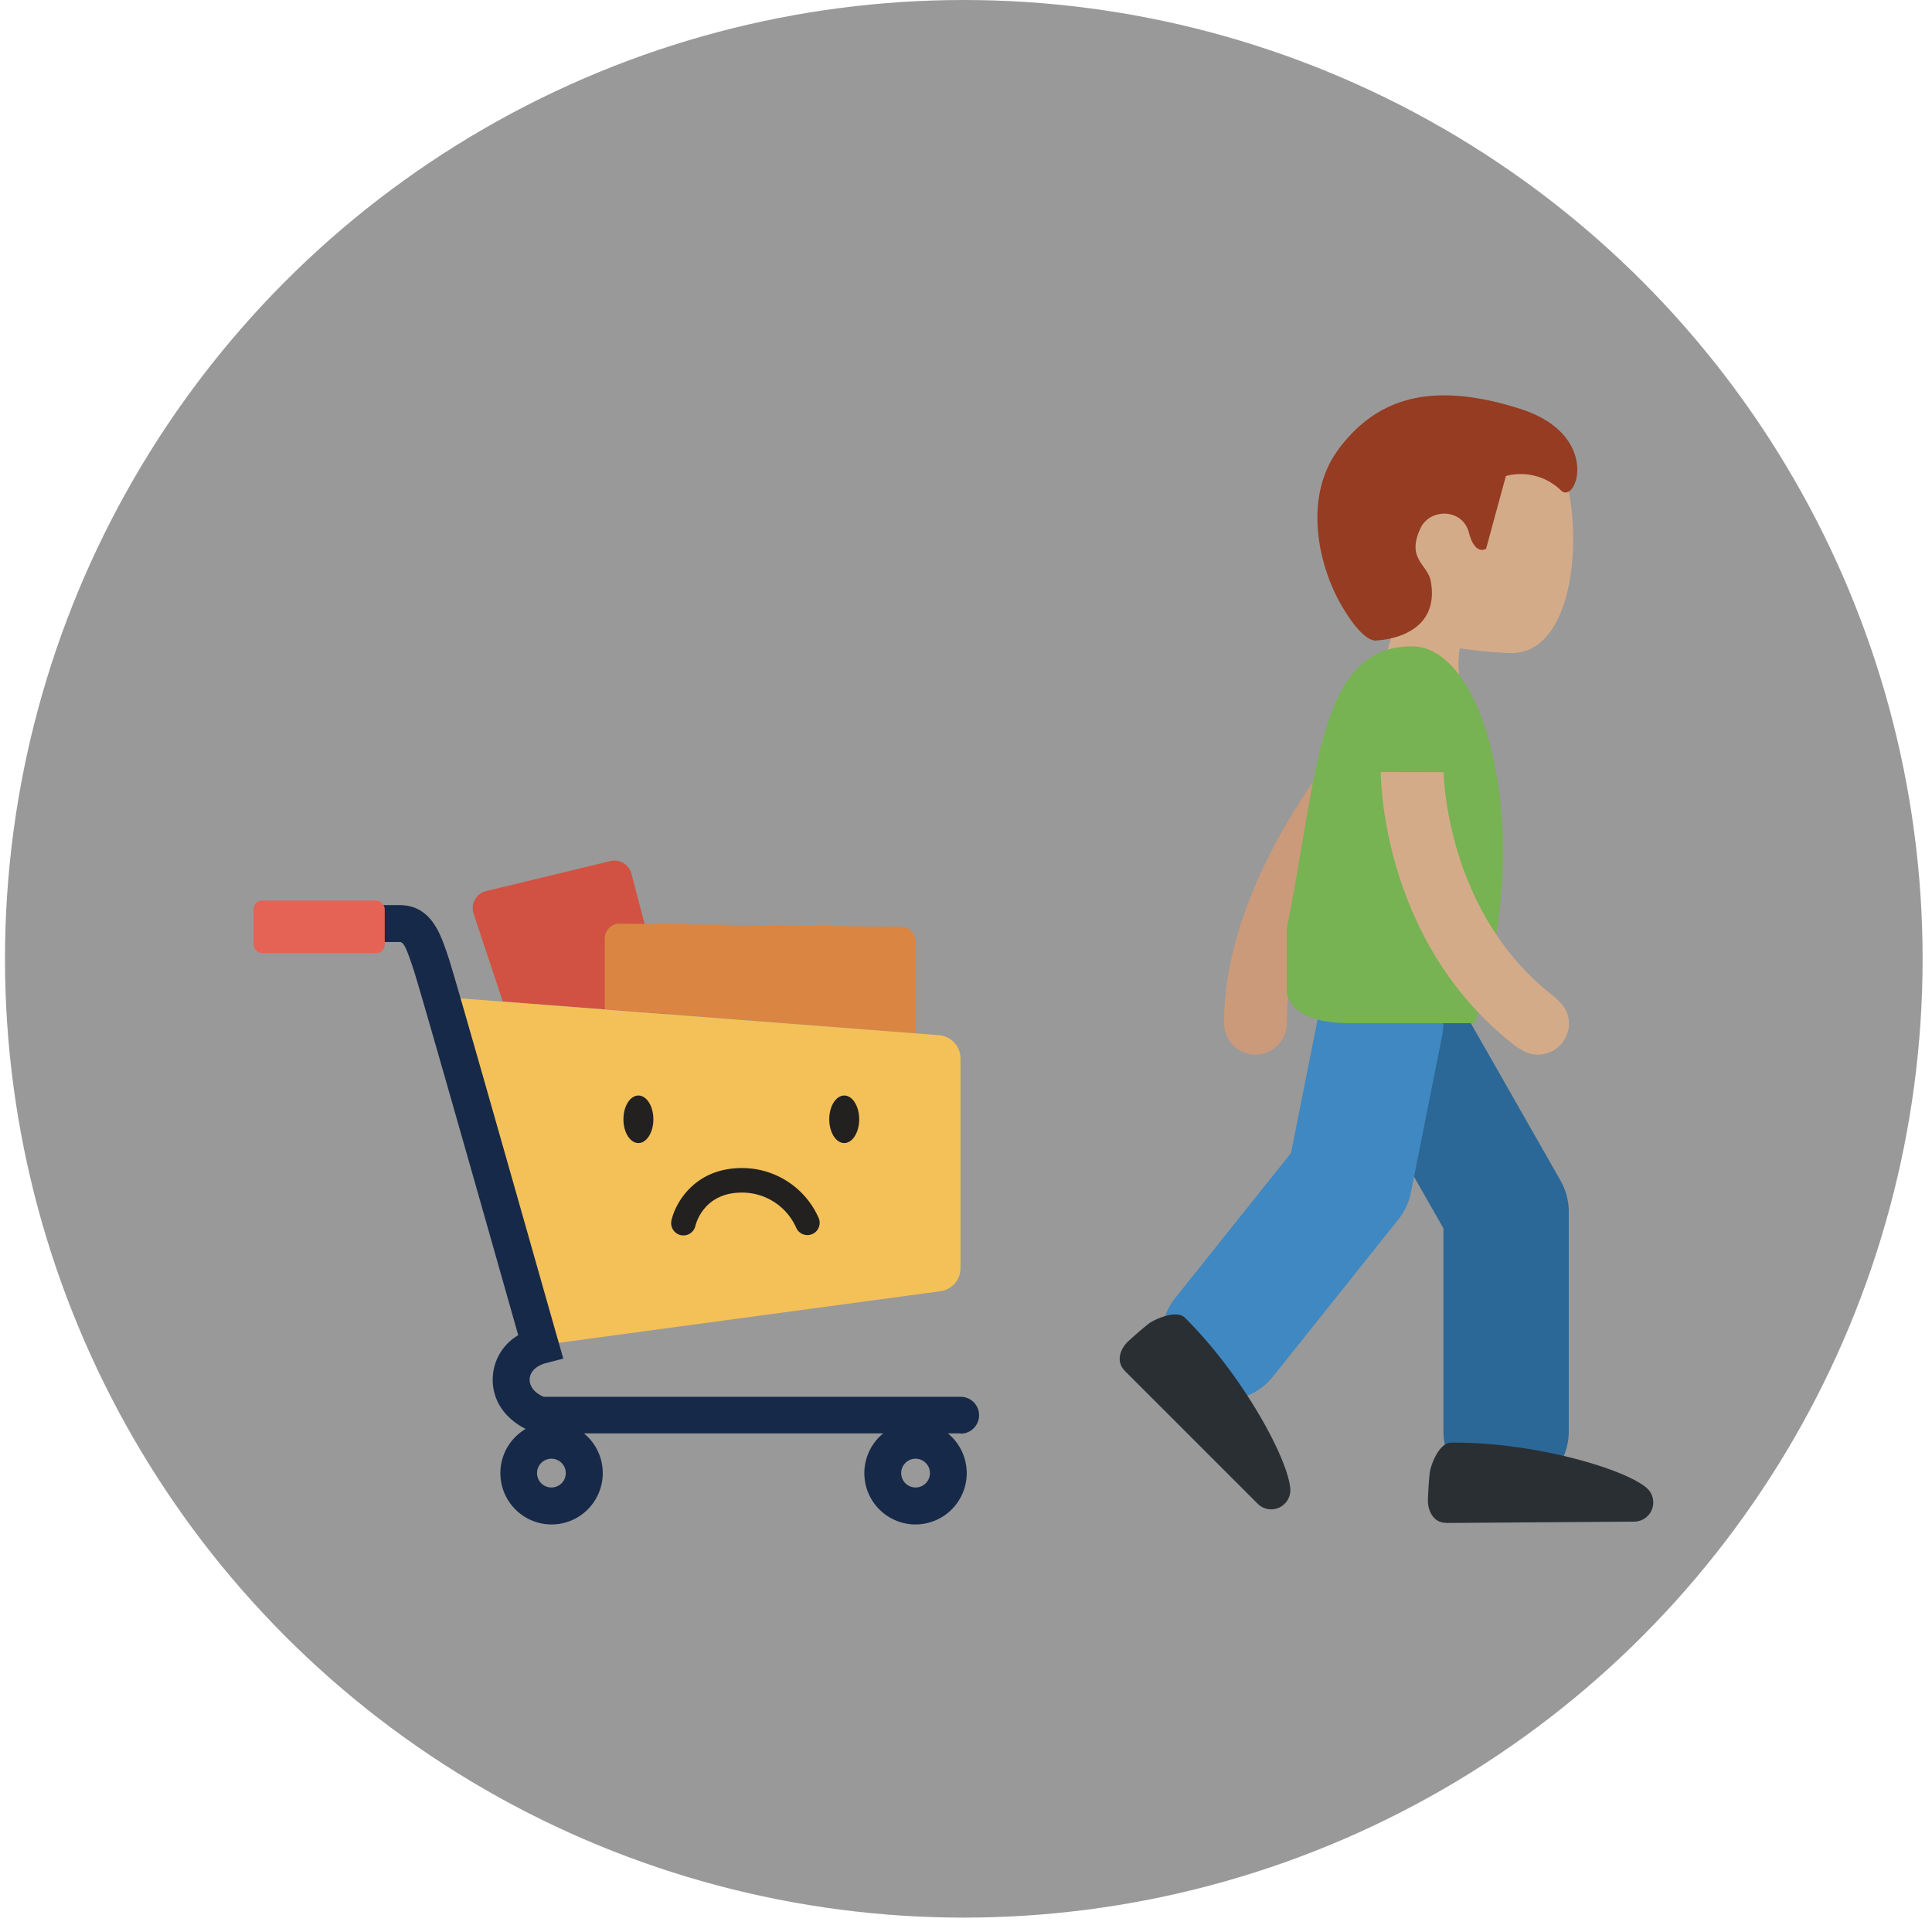 <svg xmlns="http://www.w3.org/2000/svg" width="129" height="129" viewBox="0 0 129 129">
    <g fill="none" fill-rule="evenodd" transform="translate(.333)">
        <circle cx="64.02" cy="64.02" r="64.02" fill="#000" fill-opacity=".4"/>
        <g fill-rule="nonzero" transform="translate(16.598 26.082)">
            <path fill="#D15242" d="M16.643 40.79l-1.951-5.858a1.177 1.177 0 0 1 .837-1.515l8.284-2.004a1.178 1.178 0 0 1 1.418.845l2.46 9.384-11.048-.852z"/>
            <path fill="#DA8542" d="M44.2 42.916v-6.13a.988.988 0 0 0-.958-.99l-18.793-.205a.982.982 0 0 0-.997.986V41.3L44.2 42.916z"/>
            <path fill="#F4C158" d="M19.14 63.745l26.714-3.611a1.555 1.555 0 0 0 1.348-1.543v-14c0-.814-.625-1.491-1.434-1.553l-33.29-2.561 6.663 23.268z"/>
            <ellipse cx="39.438" cy="48.653" fill="#232120" rx="1" ry="1.588"/>
            <ellipse cx="25.695" cy="48.653" fill="#232120" rx="1" ry="1.588"/>
            <path fill="#162948" d="M47.202 69.626H18.959l-.173-.051c-1.047-.32-2.82-1.421-2.82-3.554a3.443 3.443 0 0 1 1.706-2.951c-2.418-8.536-6.63-23.371-6.995-24.425l-.09-.275c-.45-1.341-.6-1.556-.855-1.556H6.327a1.229 1.229 0 0 1-1.117-.597 1.235 1.235 0 0 1 0-1.268c.234-.39.663-.62 1.117-.597h3.405c2.098 0 2.724 1.87 3.194 3.237l.089.266c.492 1.447 7.026 24.571 7.317 25.557l.348 1.22-1.23.32c-.092.026-1.015.304-1.015 1.085 0 .666.639 1.022.936 1.146h27.844c.677 0 1.226.55 1.226 1.23 0 .679-.549 1.23-1.226 1.23l-.013-.017z"/>
            <rect width="8.758" height="3.518" y="34.048" fill="#E56354" rx=".572"/>
            <path fill="#162948" d="M44.2 75.706a3.422 3.422 0 0 1-3.418-3.426 3.422 3.422 0 0 1 3.418-3.425 3.422 3.422 0 0 1 3.417 3.425 3.425 3.425 0 0 1-3.417 3.426zm0-4.39a.96.96 0 0 0-.958.961.96.96 0 1 0 .958-.96zM19.885 75.706a3.422 3.422 0 0 1-3.405-3.434 3.421 3.421 0 0 1 3.422-3.417 3.422 3.422 0 0 1 3.413 3.425c0 .91-.363 1.784-1.006 2.426a3.416 3.416 0 0 1-2.424 1zm0-4.39a.96.96 0 0 0-.958.961.96.96 0 1 0 .958-.96z"/>
            <path fill="#232120" d="M36.982 56.385a.82.82 0 0 1-.76-.512 3.947 3.947 0 0 0-3.62-2.325c-2.484 0-3.04 1.982-3.097 2.206a.82.82 0 1 1-1.597-.371c.275-1.2 1.597-3.474 4.692-3.474a5.582 5.582 0 0 1 5.139 3.352.82.82 0 0 1-.757 1.124z"/>
            <path fill="#D4AB88" d="M73.44 12.838a7.358 7.358 0 0 0 2.657 3.093c-.374 1.668-1.227 3.448-.78 5.737.767 3.915 6.069 2.058 5.309-1.85a7.015 7.015 0 0 1-.09-2.616c1.09.168 2.188.275 3.29.32 3.986.18 4.9-6.637 3.925-11.119-.974-4.482-7.164-6.121-10.958-4.348-3.794 1.774-5.295 6.59-3.354 10.783"/>
            <path fill="#953C22" d="M72.453 3.906c-2.39 3.173-1.374 7.767.198 10.453 1.57 2.686 2.376 2.314 2.376 2.314s4.232-.112 3.583-3.909c-.204-1.2-1.673-1.498-.69-3.585.64-1.345 2.805-1.313 3.223.288.418 1.6 1.153 1.088 1.153 1.088l1.322-4.853a3.845 3.845 0 0 1 3.676.96c1.029 1.012 2.744-3.7-2.711-5.442-6.244-1.992-9.729-.512-12.137 2.683"/>
            <path fill="#CB9A7A" d="M66.895 44.334a2.094 2.094 0 0 1-2.092-2.097c0-11.22 10.62-21.997 11.073-22.452a2.089 2.089 0 0 1 2.96-.001c.817.818.818 2.146.001 2.966-.099.1-9.85 10.011-9.85 19.487a2.1 2.1 0 0 1-.613 1.483 2.09 2.09 0 0 1-1.479.614"/>
            <path fill="#2B6897" d="M83.631 73.692a4.192 4.192 0 0 1-4.184-4.194V55.933l-7.815-13.712a4.203 4.203 0 0 1-.044-4.247 4.182 4.182 0 0 1 3.678-2.107 4.183 4.183 0 0 1 3.629 2.192l8.367 14.68c.362.633.552 1.35.553 2.08V69.5a4.192 4.192 0 0 1-4.184 4.193"/>
            <path fill="#4088C1" d="M64.8 67.401a4.183 4.183 0 0 1-3.768-2.378 4.202 4.202 0 0 1 .504-4.435l7.732-9.684 1.891-9.486a4.184 4.184 0 0 1 4.917-3.257 4.194 4.194 0 0 1 3.288 4.902l-2.092 10.485a4.147 4.147 0 0 1-.837 1.796L68.067 65.83a4.167 4.167 0 0 1-3.267 1.575"/>
            <path fill="#77B253" d="M68.987 35.946c2.092-10.484 2.092-18.872 8.368-18.872 4.935 0 8.368 12.581 4.184 25.163h-8.368c-4.184 0-4.184-2.097-4.184-2.097"/>
            <path fill="#D4AB88" d="M75.263 25.468c0 .47.106 11.612 9.205 18.453l.019-.028c.352.28.786.438 1.236.448a2.09 2.09 0 0 0 1.484-.603 2.1 2.1 0 0 0 .624-1.478 2.06 2.06 0 0 0-.86-1.649l.023-.029c-7.394-5.558-7.531-15.008-7.531-15.104l-4.2-.01z"/>
            <path fill="#292F33" d="M58.147 65.426l8.924 8.922c.378.358.934.45 1.407.233a1.28 1.28 0 0 0 .746-1.219c-.11-1.95-3.102-7.54-7.027-11.448-.537-.538-1.83 0-2.363.336 0 0-.438.32-1.409 1.204-.604.554-.837 1.402-.268 1.972M79.623 75.607l12.593-.09a1.283 1.283 0 0 0 .811-2.241c-1.46-1.28-7.534-3.08-13.06-3.032-.763 0-1.296 1.297-1.42 1.921 0 0-.084.535-.135 1.847-.032.823.41 1.601 1.21 1.582"/>
        </g>
    </g>
</svg>
